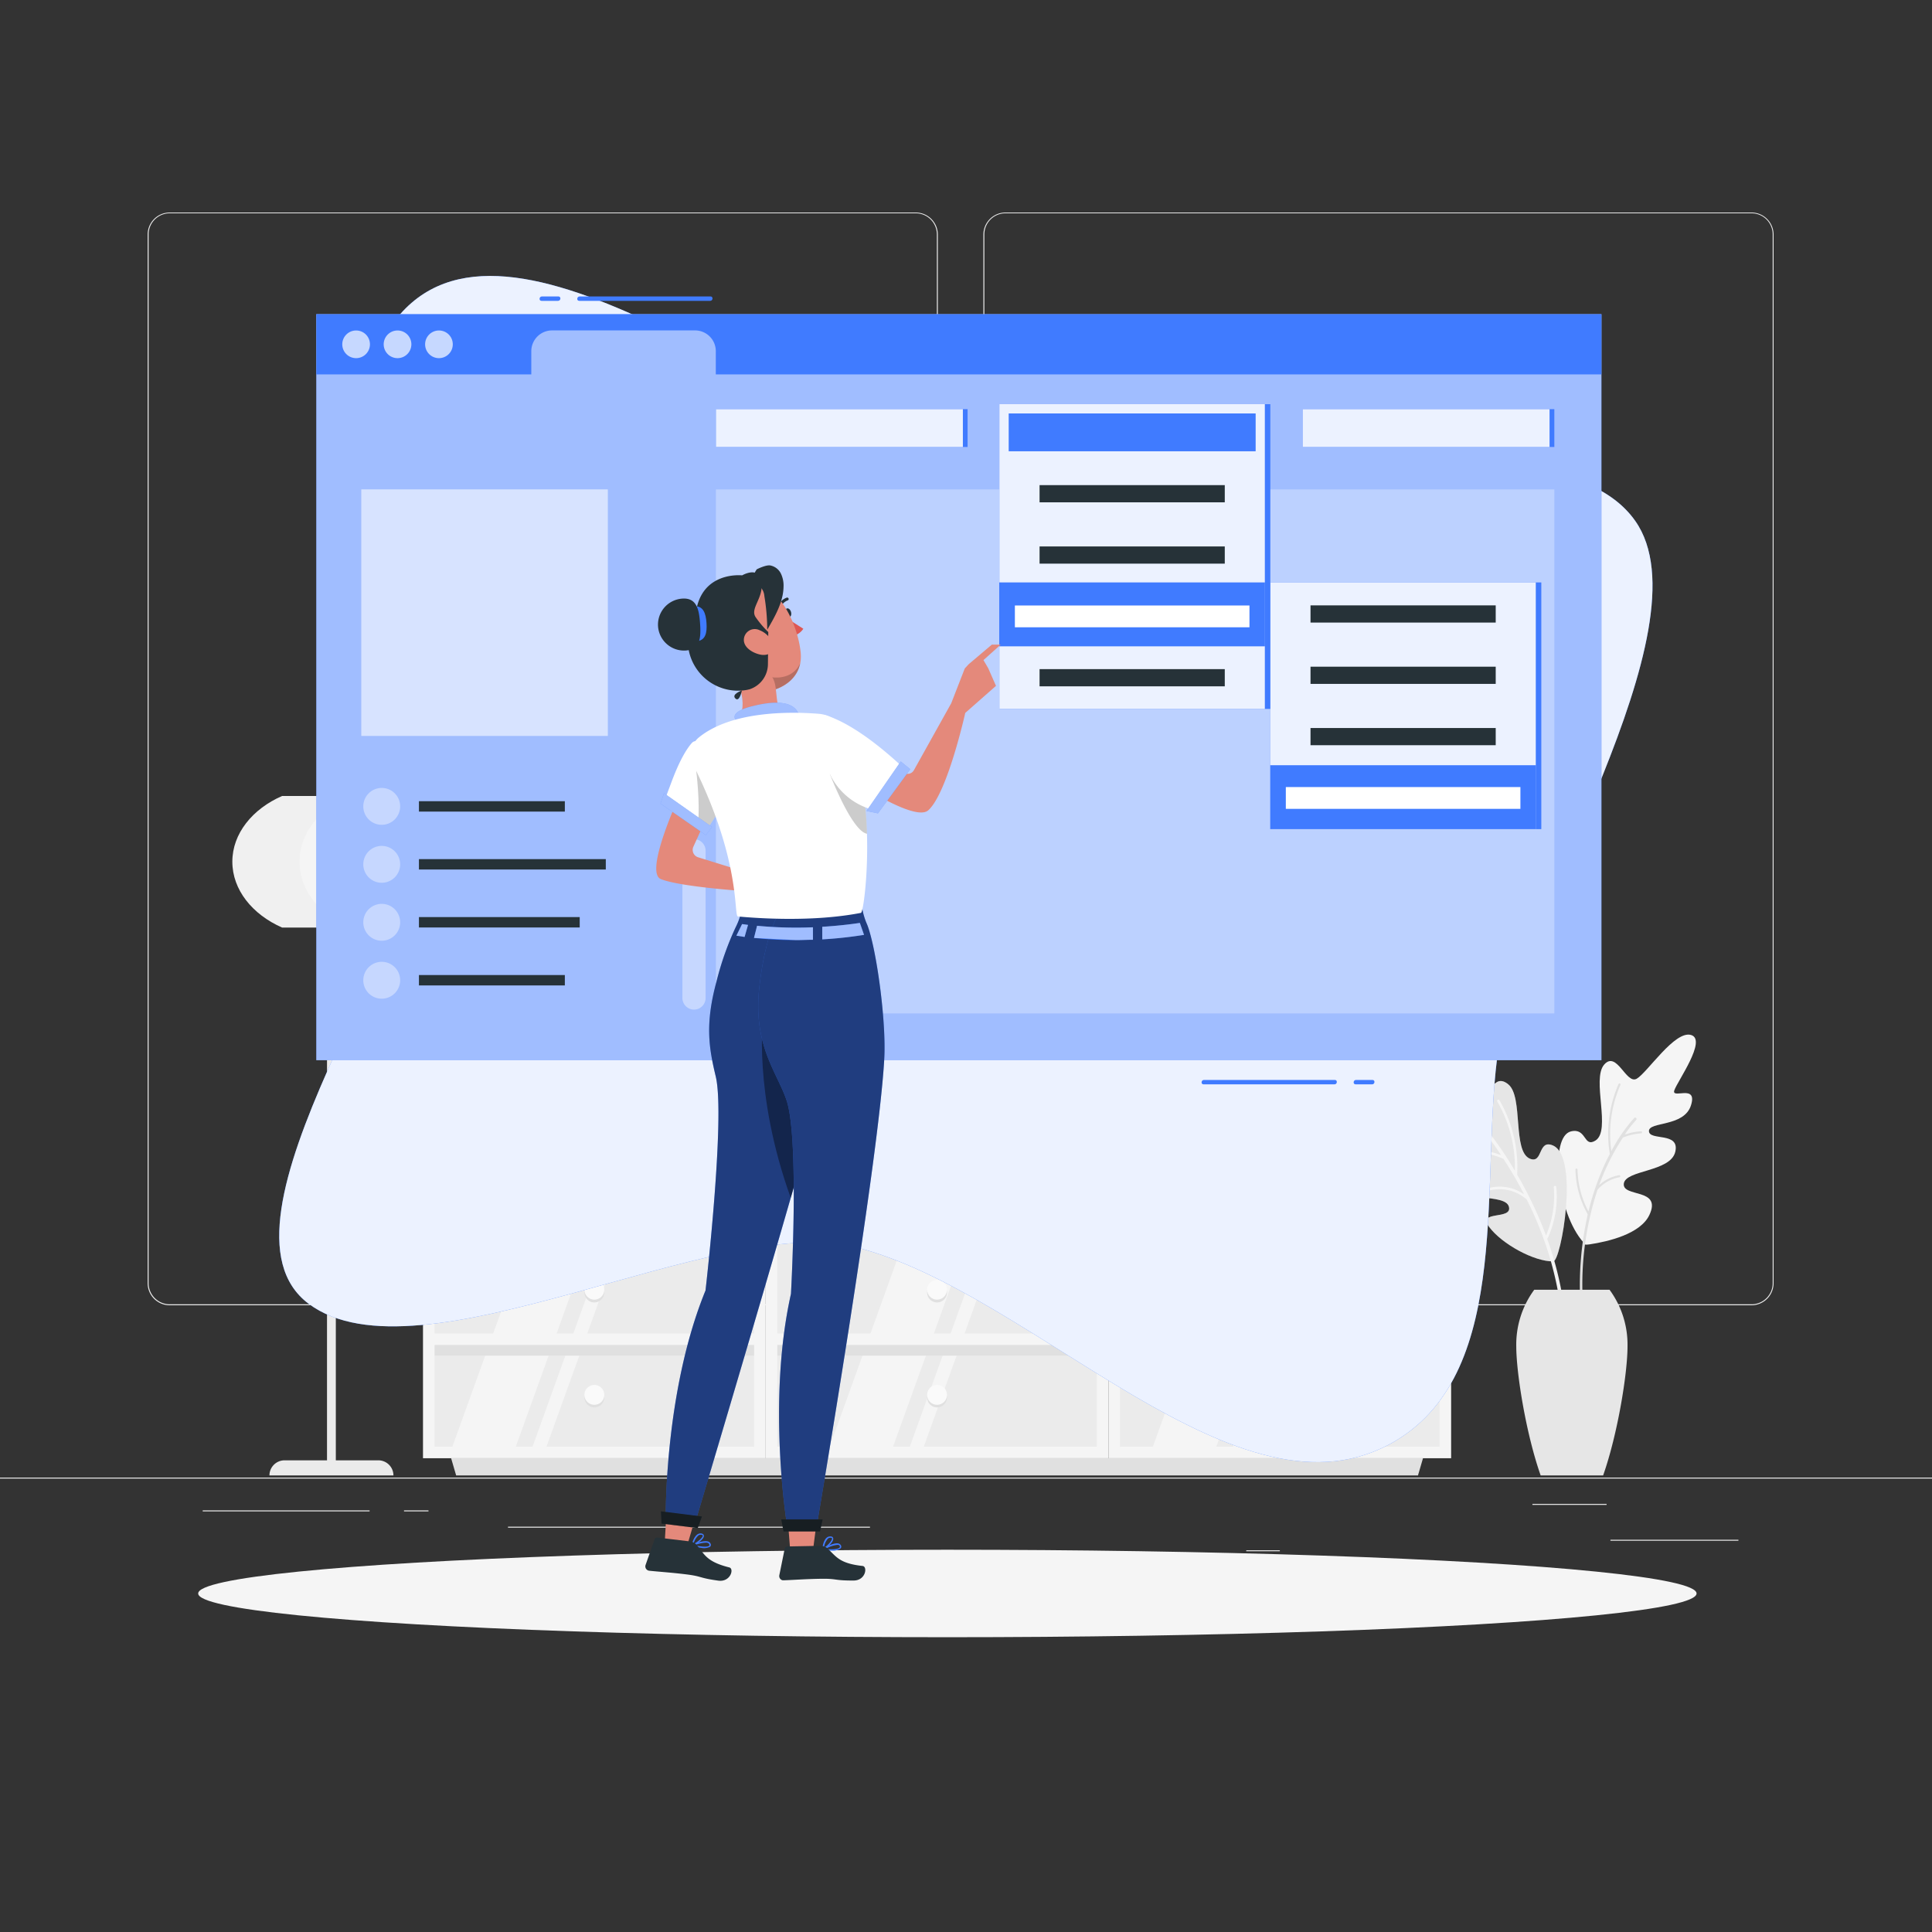 <svg xmlns="http://www.w3.org/2000/svg" viewBox="0 0 500 500">
	<rect x="0" y="0" width="500" height="500" fill="#333333" stroke="none"/>
	<g id="freepik--background-complete--inject-264">
		<rect x="416.78" y="398.49" width="33.12" height="0.25" style="fill: #ebebeb"></rect>
		<rect x="322.53" y="401.21" width="8.69" height="0.25" style="fill: #ebebeb"></rect>
		<rect x="396.59" y="389.21" width="19.19" height="0.25" style="fill: #ebebeb"></rect>
		<rect x="52.46" y="390.89" width="43.19" height="0.25" style="fill: #ebebeb"></rect>
		<rect x="104.56" y="390.89" width="6.33" height="0.25" style="fill: #ebebeb"></rect>
		<rect x="131.47" y="395.11" width="93.68" height="0.25" style="fill: #ebebeb"></rect>
		<path
			d="M237,337.8H43.92a5.71,5.71,0,0,1-5.71-5.71V60.66A5.71,5.71,0,0,1,43.92,55H237a5.71,5.71,0,0,1,5.71,5.71V332.09A5.71,5.71,0,0,1,237,337.8ZM43.92,55.2a5.47,5.47,0,0,0-5.46,5.46V332.09a5.47,5.47,0,0,0,5.46,5.46H237a5.47,5.47,0,0,0,5.46-5.46V60.66A5.47,5.47,0,0,0,237,55.2Z"
			style="fill: #ebebeb"
		></path>
		<path
			d="M453.31,337.8H260.21a5.72,5.72,0,0,1-5.71-5.71V60.66A5.72,5.72,0,0,1,260.21,55h193.1A5.71,5.71,0,0,1,459,60.66V332.09A5.71,5.71,0,0,1,453.31,337.8ZM260.21,55.2a5.47,5.47,0,0,0-5.46,5.46V332.09a5.47,5.47,0,0,0,5.46,5.46h193.1a5.47,5.47,0,0,0,5.46-5.46V60.66a5.47,5.47,0,0,0-5.46-5.46Z"
			style="fill: #ebebeb"
		></path>
		<rect y="382.4" width="500" height="0.25" style="fill: #ebebeb"></rect>
		<rect
			x="84.64"
			y="237.8"
			width="2.28"
			height="142.95"
			transform="translate(171.55 618.55) rotate(180)"
			style="fill: #ebebeb"
		></rect>
		<path
			d="M111.38,223c0,7.29-5.18,13.66-12.87,17.05H73c-7.69-3.39-12.87-9.76-12.87-17.05S65.35,209.35,73,206H98.51C106.2,209.35,111.38,215.71,111.38,223Z"
			style="fill: #f0f0f0"
		></path>
		<path
			d="M77.5,223c0-7.3,5.17-13.66,12.86-17.06h8.15c7.69,3.4,12.87,9.76,12.87,17.06s-5.18,13.66-12.87,17.05H90.36C82.67,236.67,77.5,230.3,77.5,223Z"
			style="fill: #f5f5f5"
		></path>
		<path
			d="M69.73,381.84h32.09a3.91,3.91,0,0,0-3.92-3.91H73.65a3.92,3.92,0,0,0-3.92,3.91Z"
			style="fill: #ebebeb"
		></path>
		<path
			d="M409.82,321.57c.09.09-.39.76,1.56.47,4.8-.72,13.16-2.67,15.48-7.61,3.33-7.05-7-4.47-6.62-8.08s12.08-3,13.32-8.26-6.7-2.77-6.81-5.34,9.06-1,10.87-6.68-5.1-1.51-4.31-3.88,8.55-13.1,4.33-14.34-11.32,9.76-14.06,11.32-5.17-7.43-8.44-3.63,1.91,17.06-2.25,19.64c-3.11,1.91-2.23-3.37-6.33-2.38C401,294.14,402.87,313.78,409.82,321.57Z"
			style="fill: #f5f5f5"
		></path>
		<path
			d="M424.64,292.78a16.14,16.14,0,0,0-4.15.85,30.92,30.92,0,0,1,2.95-3.79.36.36,0,0,0,0-.51.35.35,0,0,0-.5,0,41.47,41.47,0,0,0-5.92,8.57,31.74,31.74,0,0,1,2.34-17.12.26.26,0,0,0-.12-.36.27.27,0,0,0-.36.12,32.16,32.16,0,0,0-2.26,18.11c-.49.94-1,1.94-1.47,3a67.21,67.21,0,0,0-4.06,11.88,24.31,24.31,0,0,1-2.83-10.85.28.28,0,0,0-.28-.26.26.26,0,0,0-.25.27,24.42,24.42,0,0,0,3.18,11.59,82.83,82.83,0,0,0-1.81,24.5.37.37,0,0,0,.38.34h0a.35.35,0,0,0,.28-.37,78.29,78.29,0,0,1,3.68-30.84,9.79,9.79,0,0,1,5.67-3.24.27.27,0,0,0,.22-.3.25.25,0,0,0-.3-.22,10,10,0,0,0-5.18,2.57A59.93,59.93,0,0,1,420,294.41a14.92,14.92,0,0,1,4.71-1.1.28.28,0,0,0,.25-.29A.27.27,0,0,0,424.64,292.78Z"
			style="fill: #e0e0e0"
		></path>
		<path
			d="M402,326.44c-4.91.1-13.3-4.47-16.6-8.9s6.07-1.71,5.1-5.25-12.56-.92-14.7-6,6.23-3.9,5.89-6.49-9-2.06-11.78-7.45,4.84-2.37,3.65-4.6-10.75-11.62-6.75-13.58,12.95,7.82,15.95,8.91,3.7-5.66,7.61-2.43,1,17.36,5.58,19.22c3.42,1.39,2-5.07,5.91-3.44C408.77,299.29,404,326.41,402,326.44Z"
			style="fill: #e6e6e6"
		></path>
		<g style="opacity: 0.3">
			<path
				d="M402,326.44c-4.91.1-13.3-4.47-16.6-8.9s6.07-1.71,5.1-5.25-12.56-.92-14.7-6,6.23-3.9,5.89-6.49-9-2.06-11.78-7.45,4.84-2.37,3.65-4.6-10.75-11.62-6.75-13.58,12.95,7.82,15.95,8.91,3.7-5.66,7.61-2.43,1,17.36,5.58,19.22c3.42,1.39,2-5.07,5.91-3.44C408.77,299.29,404,326.41,402,326.44Z"
				style="fill: #e6e6e6"
			></path>
		</g>
		<path
			d="M400.39,320.55a.33.33,0,0,0,.18-.15,25.93,25.93,0,0,0,2.2-13.17.33.33,0,0,0-.66,0,26.22,26.22,0,0,1-2,12.52A99.9,99.9,0,0,0,392.64,304a34.54,34.54,0,0,0-4.59-19.27.33.33,0,0,0-.45-.1.32.32,0,0,0-.1.45A34.21,34.21,0,0,1,392.05,303a91.73,91.73,0,0,0-12.57-16.8.42.42,0,0,0-.61,0,.44.44,0,0,0,0,.62,86.17,86.17,0,0,1,9.59,12.12,25.79,25.79,0,0,0-9.29-1.63.33.33,0,1,0,0,.65h0a25.49,25.49,0,0,1,9.91,1.93,104.18,104.18,0,0,1,5.35,9.2,11.08,11.08,0,0,0-9.17-1.62.33.33,0,0,0-.23.4.32.32,0,0,0,.4.24,10.58,10.58,0,0,1,9.69,2.34,89,89,0,0,1,9.52,36,.43.43,0,0,0,.44.42h0a.44.44,0,0,0,.42-.45A86.61,86.61,0,0,0,400.39,320.55Z"
			style="fill: #f5f5f5"
		></path>
		<path
			d="M414.89,381.84c3.81-10.84,6.31-26.51,6.31-33.38a24,24,0,0,0-4.65-14.67H397.06a23.92,23.92,0,0,0-4.65,14.67c0,6.87,2.5,22.54,6.31,33.38Z"
			style="fill: #e6e6e6"
		></path>
		<rect x="110.97" y="316.94" width="85.7" height="29.58" style="fill: #ebebeb"></rect>
		<rect x="110.97" y="346.52" width="85.7" height="29.58" style="fill: #ebebeb"></rect>
		<polygon
			points="143.54 346.52 154.2 316.94 137.79 316.94 127.13 346.52 143.54 346.52"
			style="fill: #f5f5f5"
		></polygon>
		<polygon
			points="162.14 316.94 158.54 316.94 147.87 346.52 151.48 346.52 162.14 316.94"
			style="fill: #f5f5f5"
		></polygon>
		<polygon
			points="132.87 376.1 143.54 346.52 127.13 346.52 116.46 376.1 132.87 376.1"
			style="fill: #f5f5f5"
		></polygon>
		<polygon
			points="151.48 346.52 147.87 346.52 137.21 376.1 140.81 376.1 151.48 346.52"
			style="fill: #f5f5f5"
		></polygon>
		<rect
			x="152.32"
			y="277.14"
			width="2.99"
			height="85.7"
			transform="translate(473.81 166.17) rotate(90)"
			style="fill: #e0e0e0"
		></rect>
		<rect
			x="152.32"
			y="306.49"
			width="2.99"
			height="85.7"
			transform="translate(503.16 195.52) rotate(90)"
			style="fill: #e0e0e0"
		></rect>
		<path
			d="M109.47,315.61v61.78h88.7V315.61Zm85.7,58.79h-82.7V348.08h82.7Zm0-29.31h-82.7V318.77h82.7Z"
			style="fill: #f5f5f5"
		></path>
		<rect x="199.66" y="316.94" width="85.7" height="29.58" style="fill: #ebebeb"></rect>
		<rect x="199.66" y="346.52" width="85.7" height="29.58" style="fill: #ebebeb"></rect>
		<polygon
			points="241.18 346.52 251.84 316.94 235.43 316.94 224.77 346.52 241.18 346.52"
			style="fill: #f5f5f5"
		></polygon>
		<polygon
			points="259.78 316.94 256.18 316.94 245.51 346.52 249.12 346.52 259.78 316.94"
			style="fill: #f5f5f5"
		></polygon>
		<polygon
			points="230.51 376.1 241.18 346.52 224.77 346.52 214.1 376.1 230.51 376.1"
			style="fill: #f5f5f5"
		></polygon>
		<polygon
			points="249.12 346.52 245.51 346.52 234.85 376.1 238.46 376.1 249.12 346.52"
			style="fill: #f5f5f5"
		></polygon>
		<rect
			x="241.01"
			y="277.14"
			width="2.99"
			height="85.7"
			transform="translate(562.5 77.48) rotate(90)"
			style="fill: #e0e0e0"
		></rect>
		<rect
			x="241.01"
			y="306.49"
			width="2.99"
			height="85.7"
			transform="translate(591.85 106.83) rotate(90)"
			style="fill: #e0e0e0"
		></rect>
		<path
			d="M198.17,315.61v61.78h88.69V315.61Zm85.69,58.79h-82.7V348.08h82.7Zm0-29.31h-82.7V318.77h82.7Z"
			style="fill: #f5f5f5"
		></path>
		<rect x="288.35" y="316.94" width="85.7" height="29.58" style="fill: #ebebeb"></rect>
		<rect x="288.35" y="346.52" width="85.7" height="29.58" style="fill: #ebebeb"></rect>
		<polygon
			points="324.82 346.52 335.49 316.94 319.08 316.94 308.41 346.52 324.82 346.52"
			style="fill: #f5f5f5"
		></polygon>
		<polygon
			points="343.43 316.94 339.82 316.94 329.16 346.52 332.77 346.52 343.43 316.94"
			style="fill: #f5f5f5"
		></polygon>
		<polygon
			points="314.16 376.1 324.82 346.52 308.41 346.52 297.75 376.1 314.16 376.1"
			style="fill: #f5f5f5"
		></polygon>
		<polygon
			points="332.77 346.52 329.16 346.52 318.5 376.1 322.1 376.1 332.77 346.52"
			style="fill: #f5f5f5"
		></polygon>
		<rect
			x="329.7"
			y="277.14"
			width="2.99"
			height="85.7"
			transform="translate(651.19 -11.21) rotate(90)"
			style="fill: #e0e0e0"
		></rect>
		<rect
			x="329.7"
			y="306.49"
			width="2.99"
			height="85.7"
			transform="translate(680.54 18.14) rotate(90)"
			style="fill: #e0e0e0"
		></rect>
		<path
			d="M286.86,315.61v61.78h88.69V315.61Zm85.69,58.79h-82.7V348.08h82.7Zm0-29.31h-82.7V318.77h82.7Z"
			style="fill: #f5f5f5"
		></path>
		<polygon
			points="366.97 381.84 118.05 381.84 116.75 377.39 368.27 377.39 366.97 381.84"
			style="fill: #e0e0e0"
		></polygon>
		<path
			d="M245.08,334.5a2.57,2.57,0,1,1-2.57-2.57A2.58,2.58,0,0,1,245.08,334.5Z"
			style="fill: #e0e0e0"
		></path>
		<circle cx="242.51" cy="333.78" r="2.57" style="fill: #fafafa"></circle>
		<circle cx="242.51" cy="361.67" r="2.57" style="fill: #e0e0e0"></circle>
		<path
			d="M245.08,361a2.57,2.57,0,1,1-2.57-2.58A2.57,2.57,0,0,1,245.08,361Z"
			style="fill: #fafafa"
		></path>
		<path
			d="M156.39,334.5a2.57,2.57,0,1,1-2.57-2.57A2.58,2.58,0,0,1,156.39,334.5Z"
			style="fill: #e0e0e0"
		></path>
		<circle cx="153.82" cy="333.78" r="2.57" style="fill: #fafafa"></circle>
		<circle cx="153.82" cy="361.67" r="2.57" style="fill: #e0e0e0"></circle>
		<path
			d="M156.39,361a2.57,2.57,0,1,1-2.57-2.58A2.57,2.57,0,0,1,156.39,361Z"
			style="fill: #fafafa"
		></path>
		<path
			d="M335.34,334.5a2.58,2.58,0,1,1-2.57-2.57A2.58,2.58,0,0,1,335.34,334.5Z"
			style="fill: #e0e0e0"
		></path>
		<circle cx="332.77" cy="333.78" r="2.57" style="fill: #fafafa"></circle>
		<circle cx="332.77" cy="361.67" r="2.57" style="fill: #e0e0e0"></circle>
		<path
			d="M335.34,361a2.58,2.58,0,1,1-2.57-2.58A2.57,2.57,0,0,1,335.34,361Z"
			style="fill: #fafafa"
		></path>
	</g>
	<g id="freepik--background-simple--inject-264">
		<path
			d="M387.89,270.67c-5.17,33.75,4.11,83.74-26.66,102.18-40.57,24.31-93.38-38.5-140-50.15-35.58-8.9-112.65,36.18-141.38,14.69-28-21,30.32-97,33.13-130.37,2.78-33-31.92-100-9.45-125.67,30.26-34.6,104,31.31,150,43.58,40.86,10.89,146.35-23.25,169.66,9.87C442.61,162.32,392.89,238.1,387.89,270.67Z"
			style="fill: #407bff"
		></path>
		<path
			d="M387.89,270.67c-5.17,33.75,4.11,83.74-26.66,102.18-40.57,24.31-93.38-38.5-140-50.15-35.58-8.9-112.65,36.18-141.38,14.69-28-21,30.32-97,33.13-130.37,2.78-33-31.92-100-9.45-125.67,30.26-34.6,104,31.31,150,43.58,40.86,10.89,146.35-23.25,169.66,9.87C442.61,162.32,392.89,238.1,387.89,270.67Z"
			style="fill: #fff; opacity: 0.9"
		></path>
	</g>
	<g id="freepik--Shadow--inject-264">
		<ellipse
			id="freepik--path--inject-264"
			cx="245.18"
			cy="412.39"
			rx="193.89"
			ry="11.32"
			style="fill: #f5f5f5"
		></ellipse>
	</g>
	<g id="freepik--Window--inject-264">
		<rect x="81.86" y="81.32" width="332.59" height="193.06" style="fill: #407bff"></rect>
		<rect
			x="81.86"
			y="81.32"
			width="332.59"
			height="193.06"
			style="fill: #fff; opacity: 0.5"
		></rect>
		<path
			d="M81.86,81.32V96.89H137.5v-6a5.38,5.38,0,0,1,5.38-5.38h37a5.37,5.37,0,0,1,5.37,5.38v6H414.45V81.32Z"
			style="fill: #407bff"
		></path>
		<path
			d="M95.74,89.1a3.58,3.58,0,1,1-3.57-3.57A3.57,3.57,0,0,1,95.74,89.1Z"
			style="fill: #fff; opacity: 0.7"
		></path>
		<path
			d="M106.46,89.1a3.58,3.58,0,1,1-3.57-3.57A3.57,3.57,0,0,1,106.46,89.1Z"
			style="fill: #fff; opacity: 0.7"
		></path>
		<path
			d="M117.18,89.1a3.58,3.58,0,1,1-3.57-3.57A3.57,3.57,0,0,1,117.18,89.1Z"
			style="fill: #fff; opacity: 0.7"
		></path>
		<rect
			x="185.28"
			y="126.66"
			width="216.98"
			height="135.61"
			style="fill: #fff; opacity: 0.3"
		></rect>
		<rect
			x="93.51"
			y="126.66"
			width="63.79"
			height="63.79"
			style="fill: #fff; opacity: 0.3"
		></rect>
		<rect x="93.51" y="126.66" width="63.79" height="63.79" style="fill: #fff; opacity: 0.4"></rect>
		<rect x="108.42" y="207.35" width="37.76" height="2.69" style="fill: #263238"></rect>
		<rect x="337.14" y="105.89" width="63.91" height="9.79" style="fill: #407bff"></rect>
		<rect x="337.14" y="105.89" width="63.91" height="9.79" style="fill: #fff; opacity: 0.9"></rect>
		<rect x="401.04" y="105.89" width="1.22" height="9.79" style="fill: #407bff"></rect>
		<rect x="249.19" y="105.89" width="1.22" height="9.79" style="fill: #407bff"></rect>
		<rect x="185.28" y="105.89" width="63.91" height="9.79" style="fill: #407bff"></rect>
		<rect x="185.28" y="105.89" width="63.91" height="9.79" style="fill: #fff; opacity: 0.9"></rect>
		<path
			d="M179.61,261.28h0a3,3,0,0,1-3-3v-38.1a3,3,0,0,1,3-3h0a3,3,0,0,1,3,3v38.1A3,3,0,0,1,179.61,261.28Z"
			style="fill: #fff; opacity: 0.4"
		></path>
		<path
			d="M103.56,208.69a4.77,4.77,0,1,1-4.76-4.77A4.76,4.76,0,0,1,103.56,208.69Z"
			style="fill: #fff; opacity: 0.4"
		></path>
		<rect x="108.42" y="222.34" width="48.36" height="2.69" style="fill: #263238"></rect>
		<path
			d="M103.56,223.69a4.77,4.77,0,1,1-4.76-4.77A4.77,4.77,0,0,1,103.56,223.69Z"
			style="fill: #fff; opacity: 0.4"
		></path>
		<rect x="108.42" y="237.34" width="41.61" height="2.69" style="fill: #263238"></rect>
		<path
			d="M103.56,238.69a4.77,4.77,0,1,1-4.76-4.77A4.77,4.77,0,0,1,103.56,238.69Z"
			style="fill: #fff; opacity: 0.4"
		></path>
		<rect x="108.42" y="252.34" width="37.76" height="2.69" style="fill: #263238"></rect>
		<path
			d="M103.56,253.68a4.77,4.77,0,1,1-4.76-4.76A4.76,4.76,0,0,1,103.56,253.68Z"
			style="fill: #fff; opacity: 0.4"
		></path>
		<path
			d="M311.47,280.63h33.9c.73,0,.83-1.14.1-1.14h-33.9c-.73,0-.83,1.14-.1,1.14Z"
			style="fill: #407bff"
		></path>
		<path
			d="M350.83,280.63h4.28c.73,0,.83-1.14.1-1.14h-4.28c-.74,0-.84,1.14-.1,1.14Z"
			style="fill: #407bff"
		></path>
		<path
			d="M183.88,76.72H150c-.73,0-.84,1.14-.1,1.14h33.9c.73,0,.83-1.14.1-1.14Z"
			style="fill: #407bff"
		></path>
		<path
			d="M144.52,76.72h-4.28c-.73,0-.83,1.14-.1,1.14h4.28c.74,0,.84-1.14.1-1.14Z"
			style="fill: #407bff"
		></path>
	</g>
	<g id="freepik--dropdown-menu--inject-264">
		<rect x="328.76" y="150.73" width="68.73" height="63.85" style="fill: #407bff"></rect>
		<rect
			x="328.76"
			y="150.73"
			width="68.73"
			height="63.85"
			style="fill: #fff; opacity: 0.9"
		></rect>
		<rect
			x="397.49"
			y="150.73"
			width="1.4"
			height="63.85"
			transform="translate(796.38 365.31) rotate(180)"
			style="fill: #407bff"
		></rect>
		<rect x="328.74" y="198.04" width="68.77" height="16.54" style="fill: #407bff"></rect>
		<rect x="339.16" y="156.67" width="47.93" height="4.45" style="fill: #263238"></rect>
		<rect x="339.16" y="172.54" width="47.93" height="4.45" style="fill: #263238"></rect>
		<rect x="339.16" y="188.41" width="47.93" height="4.45" style="fill: #263238"></rect>
		<rect x="332.77" y="203.69" width="60.71" height="5.64" style="fill: #fff"></rect>
		<rect x="258.64" y="104.59" width="68.73" height="78.87" style="fill: #407bff"></rect>
		<rect
			x="258.64"
			y="104.59"
			width="68.73"
			height="78.87"
			style="fill: #fff; opacity: 0.9"
		></rect>
		<rect
			x="327.37"
			y="104.59"
			width="1.4"
			height="78.87"
			transform="translate(656.13 288.06) rotate(180)"
			style="fill: #407bff"
		></rect>
		<rect x="261.05" y="107" width="63.91" height="9.79" style="fill: #407bff"></rect>
		<rect x="258.6" y="150.73" width="68.77" height="16.54" style="fill: #407bff"></rect>
		<rect x="269.04" y="125.55" width="47.93" height="4.45" style="fill: #263238"></rect>
		<rect x="269.04" y="141.42" width="47.93" height="4.45" style="fill: #263238"></rect>
		<rect x="262.65" y="156.7" width="60.71" height="5.64" style="fill: #fff"></rect>
		<rect x="269.04" y="173.17" width="47.93" height="4.45" style="fill: #263238"></rect>
	</g>
	<g id="freepik--Character--inject-264">
		<path
			d="M177.85,201.45s-11.71,24.08-6.82,26.06,21.37,3.09,21.37,3.09l7.19,6.88,4.16-2.71-1.05-7-9.45-2-12.62-3.92a2,2,0,0,1-1.2-2.69l6.1-13.38Z"
			style="fill: #e4897b"
		></path>
		<path
			d="M181.35,192.72a1.34,1.34,0,0,0-2.28-.46c-1.22,1.36-3,4.1-5.1,9.62l-2.13,5.69,10.86,7.48,4.09-6.23Z"
			style="fill: #fff"
		></path>
		<path
			d="M180.17,199.4l1.19-1.53,2.33,1.76,3.1,9.19-4.09,6.23-2.08-1.43C181.26,207.75,180.17,199.4,180.17,199.4Z"
			style="opacity: 0.2"
		></path>
		<polygon
			points="184.27 214.03 171.84 205.28 170.94 207.97 182.68 216.12 184.27 214.03"
			style="fill: #407bff"
		></polygon>
		<polygon
			points="184.27 214.03 171.84 205.28 170.94 207.97 182.68 216.12 184.27 214.03"
			style="fill: #fff; opacity: 0.5"
		></polygon>
		<polygon
			points="183.55 380.58 177.82 400.06 172 399.72 173.23 378.58 183.55 380.58"
			style="fill: #e4897b"
		></polygon>
		<path
			d="M213.69,236.38s7.07,14.21.27,40.34-34,117.17-34,117.17l-7.66-.92s-.48-32.67,10.29-59c0,0,5.17-44.82,2.65-55.36-1.76-7.36-2.83-13.52.21-24.67a77.35,77.35,0,0,1,4.9-13.88c2-4,1.41-5.51,1.41-5.51Z"
			style="fill: #407bff"
		></path>
		<path
			d="M213.69,236.38s7.07,14.21.27,40.34-34,117.17-34,117.17l-7.66-.92s-.48-32.67,10.29-59c0,0,5.17-44.82,2.65-55.36-1.76-7.36-2.83-13.52.21-24.67a77.35,77.35,0,0,1,4.9-13.88c2-4,1.41-5.51,1.41-5.51Z"
			style="opacity: 0.5"
		></path>
		<path
			d="M204.64,310c-9.82-27.3-7.12-47.11-7.12-47.11l6.15-.8,4.8,8.54,3.36,14C209.92,291.58,207.42,300.39,204.64,310Z"
			style="opacity: 0.4"
		></path>
		<path
			d="M179.16,400.08a.19.19,0,0,1-.13-.17.17.17,0,0,1,.11-.18c.13-.05,3-1.26,4.22-.75a.94.94,0,0,1,.52.5.68.68,0,0,1-.08.79,3.31,3.31,0,0,1-2.32.31A13.88,13.88,0,0,1,179.16,400.08Zm.62-.18c1.4.35,3.34.58,3.75.12.06-.06.12-.16,0-.4a.48.48,0,0,0-.32-.3,2.14,2.14,0,0,0-.34-.09A8.66,8.66,0,0,0,179.78,399.9Z"
			style="fill: #407bff"
		></path>
		<path
			d="M179.06,400.05a.18.18,0,0,1-.06-.17c0-.09.48-2.14,1.55-2.82a1.39,1.39,0,0,1,1-.19c.49.11.62.38.61.59.06.89-2,2.32-3,2.62h-.07A.15.15,0,0,1,179.06,400.05Zm2.38-2.85a1,1,0,0,0-.66.15,4.26,4.26,0,0,0-1.3,2.23c1-.45,2.38-1.6,2.4-2.13,0-.05,0-.18-.34-.25Z"
			style="fill: #407bff"
		></path>
		<path
			d="M178.5,398.91l-8.36-1a.68.68,0,0,0-.73.44L167.08,405a1.12,1.12,0,0,0,.68,1.44.86.86,0,0,0,.23.06c3,.31,5.72.47,9.48.93,4.43.54,3.24.93,8.44,1.64,3.14.42,4.15-3.08,2.84-3.42-6-1.5-6.41-3.42-8.5-5.88A2.7,2.7,0,0,0,178.5,398.91Z"
			style="fill: #263238"
		></path>
		<polygon
			points="181.66 392.47 171.05 391.14 171.21 394.3 180.57 395.46 181.66 392.47"
			style="fill: #263238"
		></polygon>
		<polygon
			points="181.66 392.47 171.05 391.14 171.21 394.3 180.57 395.46 181.66 392.47"
			style="opacity: 0.4"
		></polygon>
		<polygon
			points="212.89 381.9 210.39 401.31 204.51 401.31 203 382.26 212.89 381.9"
			style="fill: #e4897b"
		></polygon>
		<path
			d="M223,234.2a18.33,18.33,0,0,0,1.42,5.09c2.39,6.07,5,25.16,4.42,34.82-1.49,27-17.46,120.74-17.46,120.74H203.7s-5.29-31.91,1-60c0,0,2.21-39.58-1.08-49.9-2.3-7.18-8.78-14.13-7.12-29.31s5.69-20.37,5.69-20.37Z"
			style="fill: #407bff"
		></path>
		<path
			d="M223,234.2a18.33,18.33,0,0,0,1.42,5.09c2.39,6.07,5,25.16,4.42,34.82-1.49,27-17.46,120.74-17.46,120.74H203.7s-5.29-31.91,1-60c0,0,2.21-39.58-1.08-49.9-2.3-7.18-8.78-14.13-7.12-29.31s5.69-20.37,5.69-20.37Z"
			style="opacity: 0.5"
		></path>
		<path d="M190.58,242.15l1.47-3,1.54.21-.89,3.12Z" style="fill: #407bff"></path>
		<path
			d="M212.8,239.85c4.17-.25,7.56-.68,9.73-1l1.08,3.09a105.77,105.77,0,0,1-10.81,1.17Z"
			style="fill: #407bff"
		></path>
		<path
			d="M195.93,239.59a106.44,106.44,0,0,0,14.46.39v3.23c-1.4,0-2.86.09-4.38.09a104.81,104.81,0,0,1-10.88-.56Z"
			style="fill: #407bff"
		></path>
		<g style="opacity: 0.5">
			<path d="M190.58,242.15l1.47-3,1.54.21-.89,3.12Z" style="fill: #fff"></path>
			<path
				d="M212.8,239.85c4.17-.25,7.56-.68,9.73-1l1.08,3.09a105.77,105.77,0,0,1-10.81,1.17Z"
				style="fill: #fff"
			></path>
			<path
				d="M195.13,242.74l.8-3.15a106.44,106.44,0,0,0,14.46.39v3.23c-1.4,0-2.86.09-4.38.09"
				style="fill: #fff"
			></path>
		</g>
		<path
			d="M213,401.13a.17.17,0,0,1-.15-.15.18.18,0,0,1,.08-.19c.12-.07,2.78-1.66,4.08-1.33a1,1,0,0,1,.58.42.69.69,0,0,1,0,.8,3.3,3.3,0,0,1-2.26.63A13.33,13.33,0,0,1,213,401.13Zm.59-.25c1.44.15,3.38.1,3.73-.41,0-.06.1-.17,0-.4a.51.51,0,0,0-.37-.25,1.34,1.34,0,0,0-.35,0A8.53,8.53,0,0,0,213.57,400.88Z"
			style="fill: #407bff"
		></path>
		<path
			d="M212.88,401.12a.15.15,0,0,1-.08-.16c0-.1.17-2.18,1.14-3a1.38,1.38,0,0,1,1-.33c.51,0,.67.29.69.5.18.87-1.64,2.57-2.56,3a.09.09,0,0,1-.07,0A.2.2,0,0,1,212.88,401.12Zm2-3.15a.92.92,0,0,0-.63.24,4.27,4.27,0,0,0-1,2.38c.94-.58,2.14-1.91,2.08-2.43,0-.05,0-.18-.37-.2Z"
			style="fill: #407bff"
		></path>
		<path
			d="M212.17,400.06l-8.43.16a.66.66,0,0,0-.65.54l-1.4,6.89a1.12,1.12,0,0,0,.87,1.33l.24,0c3-.11,5.74-.33,9.52-.39,4.46-.08,3.34.47,8.59.45,3.16,0,3.67-3.62,2.33-3.77-6.15-.66-6.82-2.5-9.23-4.66A2.77,2.77,0,0,0,212.17,400.06Z"
			style="fill: #263238"
		></path>
		<path
			d="M203.25,158.78c-.18-.61,0-1.21.41-1.32s.87.29,1.05.91,0,1.21-.41,1.32S203.42,159.4,203.25,158.78Z"
			style="fill: #263238"
		></path>
		<path d="M203.18,159.72l4.72,3a4.22,4.22,0,0,1-3.26,1.91Z" style="fill: #de5753"></path>
		<path
			d="M201.75,157.64a.39.39,0,0,0,.25-.25,3,3,0,0,1,1.84-2,.37.37,0,0,0,.25-.46.38.38,0,0,0-.46-.27,3.76,3.76,0,0,0-2.35,2.5.37.37,0,0,0,.22.47h0A.3.3,0,0,0,201.75,157.64Z"
			style="fill: #263238"
		></path>
		<path
			d="M182.12,165.5c3.16,7.47,4.34,10.7,9.58,13.26,7.31,1.91,16.39-1.67,15.51-9.95-.78-7.44-5.81-18.38-14.38-18.82a11.07,11.07,0,0,0-10.71,15.51Z"
			style="fill: #e4897b"
		></path>
		<path
			d="M199.53,175.25s5.43,1.1,7.58-3.64c-.73,3.81-3.9,6.23-7.71,7.19l-1.31-.92.71-1.93Z"
			style="opacity: 0.2"
		></path>
		<path
			d="M189.65,187.65s4.7-2.3,1.31-11.26c0,0,3.75-3.72,7.65-2.14s.62,9.83,5.21,11.1C203.82,185.35,201.43,188.66,189.65,187.65Z"
			style="fill: #e4897b"
		></path>
		<path
			d="M198.83,163.58a25.94,25.94,0,0,1-3.25-3.83c-1.59-2.29,2.12-4.95,1.49-9.19s-5-1.66-5-1.66-10.6-1.2-12,9.81a13,13,0,0,0,13.21,19.84l.7-.16a6.89,6.89,0,0,0,4.76-6.54Z"
			style="fill: #263238"
		></path>
		<path d="M192,178.7s-2.78.93-1.7,2.05S192,178.7,192,178.7Z" style="fill: #263238"></path>
		<path
			d="M182.84,161.22c-.17-2.51-.82-4.51-3.33-4.34s-2.66,2.24-2.49,4.75.62,4.52,3.13,4.34S183,163.73,182.84,161.22Z"
			style="fill: #407bff"
		></path>
		<path
			d="M196.59,163.1a6.19,6.19,0,0,1,3.41,3.35c.84,2-.91,3.33-3,3-1.86-.29-4.52-1.71-4.49-3.87A2.82,2.82,0,0,1,196.59,163.1Z"
			style="fill: #e4897b"
		></path>
		<path
			d="M170.3,162.1a6.75,6.75,0,0,0,7.2,6.25c3.72-.26,3.94-3.3,3.68-7s-.91-6.69-4.62-6.43A6.75,6.75,0,0,0,170.3,162.1Z"
			style="fill: #263238"
		></path>
		<path
			d="M195.85,147.34c-.7,1-1.4,2.45-.64,3.46.43.58,1.21.78,1.73,1.29a3.78,3.78,0,0,1,.88,2.19,54.09,54.09,0,0,1,.74,8.71c2-3.46,4.14-7.12,4.22-11.13a7.12,7.12,0,0,0-.71-3.47,3.89,3.89,0,0,0-2.77-2.06C198.12,146.17,195.85,147.34,195.85,147.34Z"
			style="fill: #263238"
		></path>
		<path d="M206.81,185.82s.46-5.72-10.62-3.41-3.64,5.49-3.64,5.49Z" style="fill: #407bff"></path>
		<path
			d="M206.81,185.82s.46-5.72-10.62-3.41-3.64,5.49-3.64,5.49Z"
			style="fill: #fff; opacity: 0.5"
		></path>
		<path
			d="M222.81,236.25c-12.4,2.41-26.62,1.42-31.83.93-1.18-.12,1-14-11.52-39.15a5.78,5.78,0,0,1,1.29-7.09c8.52-7.05,24-6.78,31.1-6.21a8.07,8.07,0,0,1,6.18,3.62,38.93,38.93,0,0,1,4.91,13.6,89.13,89.13,0,0,1,1.43,13.83C224.7,226.76,223.37,236.14,222.81,236.25Z"
			style="fill: #fff"
		></path>
		<path
			d="M224.37,215.78c-4-.76-9.62-15.51-9.62-15.51l8.19,1.68A89.13,89.13,0,0,1,224.37,215.78Z"
			style="opacity: 0.2"
		></path>
		<path
			d="M222,192.39l11.9,7.59a1.85,1.85,0,0,0,2.62-.66L246.18,182l3.5-9,1-1.09,6-5.08h2.3l-4.46,4,1.24,2.12,2,4.55-7.95,7s-4.62,20.77-9.57,25.2c-3.93,3.52-23.71-10.46-23.71-10.46Z"
			style="fill: #e4897b"
		></path>
		<path
			d="M213.79,185.15c3.09.94,9.89,4,20.55,14.06l-7.84,10.5a17.05,17.05,0,0,1-11.75-9.44,30.88,30.88,0,0,1-3-13.63A1.58,1.58,0,0,1,213.79,185.15Z"
			style="fill: #fff"
		></path>
		<polygon
			points="233.11 197.07 224.24 209.88 227.21 210.5 235.58 199.07 233.11 197.07"
			style="fill: #407bff"
		></polygon>
		<polygon
			points="233.11 197.07 224.24 209.88 227.21 210.5 235.58 199.07 233.11 197.07"
			style="fill: #fff; opacity: 0.5"
		></polygon>
		<polygon
			points="212.89 393.22 202.19 393.22 202.78 396.33 212.22 396.33 212.89 393.22"
			style="fill: #263238"
		></polygon>
		<polygon
			points="212.89 393.22 202.19 393.22 202.78 396.33 212.22 396.33 212.89 393.22"
			style="opacity: 0.4"
		></polygon>
	</g>
</svg>
